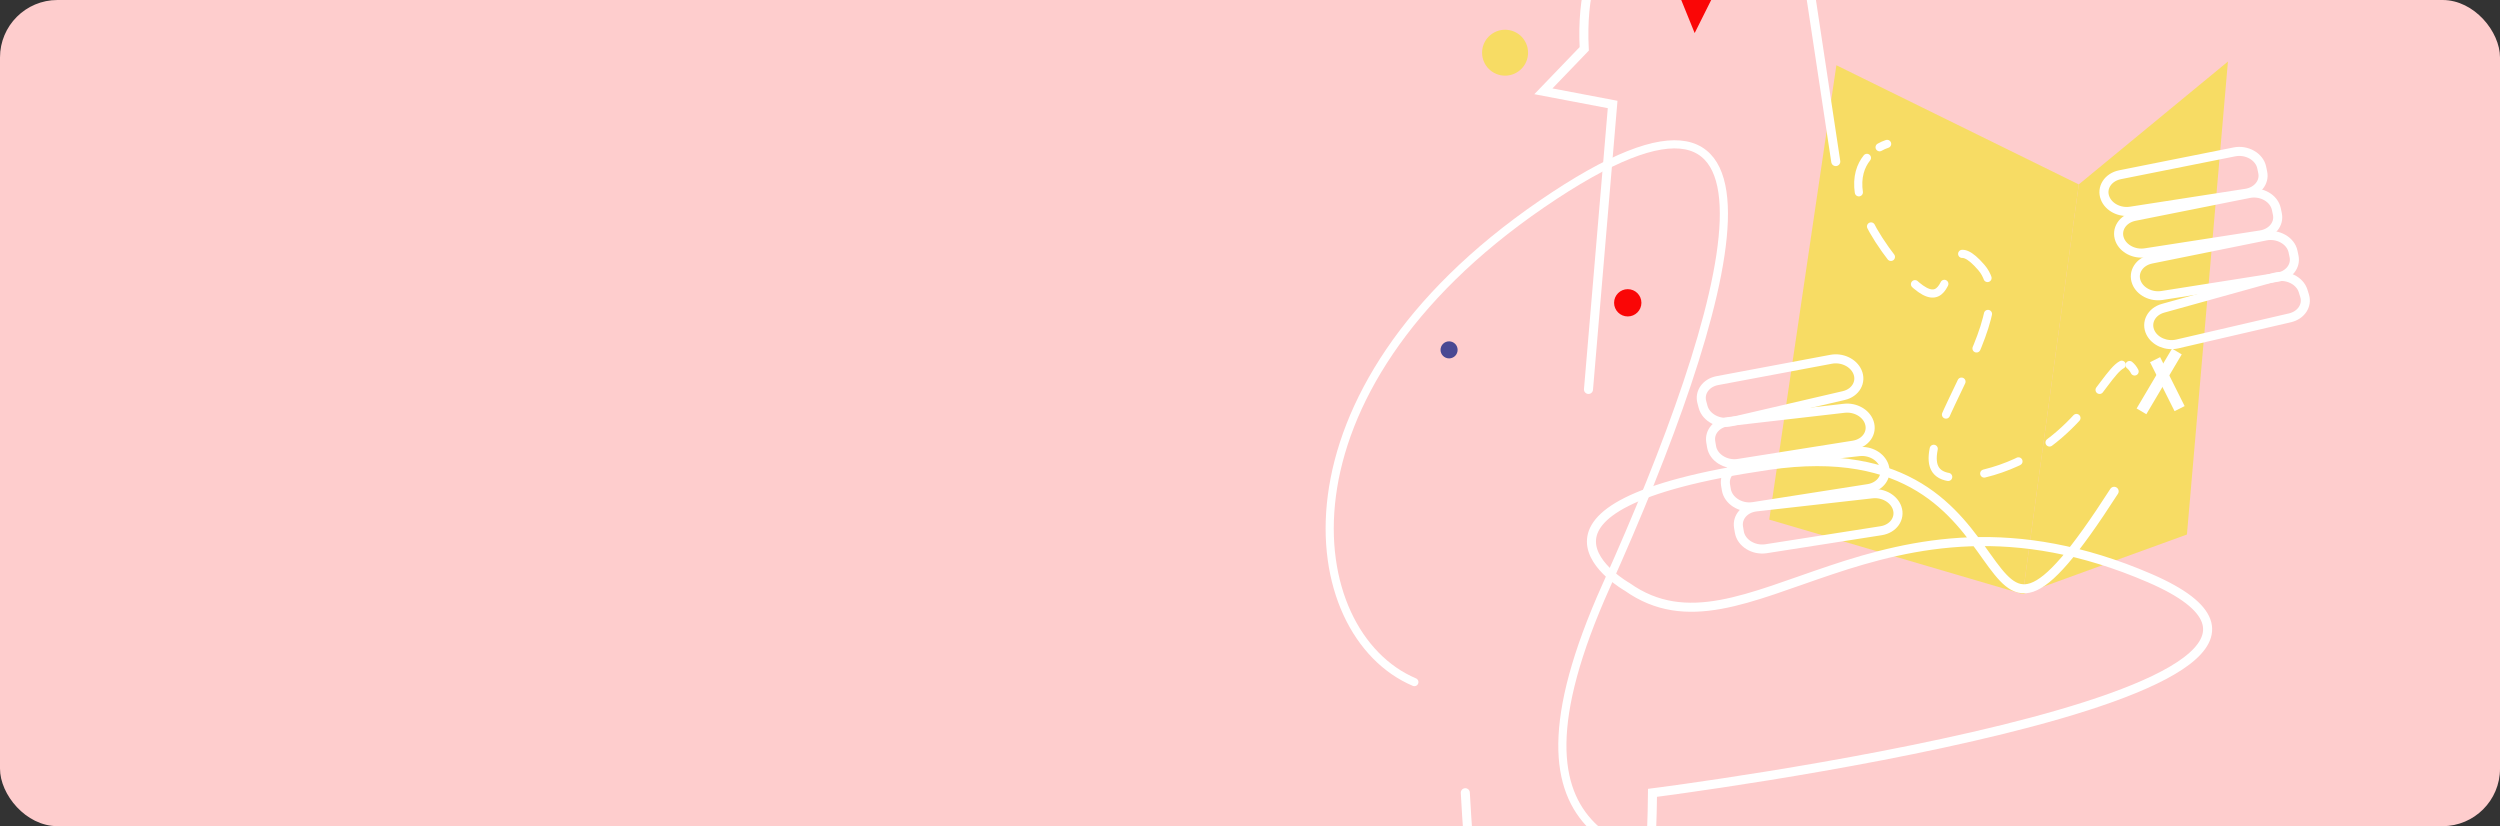 <svg width="348" height="115" viewBox="0 0 348 115" fill="none" xmlns="http://www.w3.org/2000/svg">
<rect x="0" y="0" width="348" height="115" fill="#333333" stroke="none"/>
<g clip-path="url(#clip0_336_2191)">
<rect width="348" height="115" rx="8" fill="#FECDCD"/>
<path d="M255.624 9.082L289.367 25.672L281.579 82.699L246.278 72.332L255.624 9.082Z" fill="#F7DC64"/>
<path d="M310.129 8.565L289.365 25.672L281.577 82.699L304.42 74.404L310.129 8.565Z" fill="#F7DC64"/>
<path d="M223.03 -27.341H222.935L235.897 4.603L250.543 -24.7C255.051 -30.999 254.376 -39.623 248.943 -45.146C243.51 -50.67 234.888 -51.497 228.501 -47.108C222.114 -42.719 219.807 -34.383 223.03 -27.341ZM227.986 -32.378C227.784 -36.107 229.851 -39.591 233.223 -41.205C236.596 -42.818 240.61 -42.244 243.393 -39.75C246.176 -37.256 247.181 -33.333 245.939 -29.81C244.696 -26.288 241.451 -23.86 237.717 -23.658C232.619 -23.383 228.263 -27.286 227.986 -32.376V-32.378Z" fill="#FA0606"/>
<path d="M255.539 22.491L250.016 -14.076C250.016 -14.076 219.017 -23.304 220.526 6.799L214.84 12.71L224.479 14.543L221.117 54.21" stroke="white" stroke-width="1.26" stroke-miterlimit="10" stroke-linecap="round"/>
<path d="M203.97 110.347C203.97 110.347 205.099 131.812 206.589 130.814C208.08 129.816 209.148 120.719 209.148 120.719C209.148 120.719 206.135 136.635 209.859 132.785C213.584 128.935 212.341 119.241 212.341 119.241C212.341 119.241 211.455 136.229 215.162 132.166C218.869 128.104 217.509 118.377 217.509 118.377C217.509 118.377 217.35 137.569 221.385 131.927C225.42 126.285 221.976 115.15 221.976 115.15C221.976 115.15 226.091 135.152 228.009 131.002C229.927 126.852 230.03 110.362 230.03 110.362C230.03 110.362 337 96.787 299.224 80.469C261.448 64.152 242.983 93.372 226.506 81.693C226.506 81.693 206.685 70.551 246.153 64.782C285.621 59.013 271.8 103.371 294.29 68.39" stroke="white" stroke-width="1.26" stroke-miterlimit="10" stroke-linecap="round"/>
<path d="M228.606 140.521C228.606 140.521 232.209 150.639 241.347 149.139C250.486 147.639 278.744 145.008 279.659 144.906C280.574 144.805 282.344 141.105 275.263 141.637C268.183 142.17 265.763 142.687 265.763 142.687C265.763 142.687 264.93 140.771 277.551 139.881C290.172 138.99 275.969 136.801 267.694 137.715C259.419 138.628 266.44 137.604 266.44 137.604C266.44 137.604 275.662 136.838 278.311 135.541C280.959 134.244 276.755 132.708 271.518 133.036C268.427 133.219 265.364 133.726 262.38 134.547C262.38 134.547 272.049 132.226 276.51 130.481C280.971 128.736 268.152 130.653 262.915 130.981C257.677 131.308 266.121 129.125 270.998 128.336C275.875 127.547 280.225 124.814 273.491 125.557C266.758 126.3 252.307 127.637 240.95 123.132C229.593 118.628 206.444 119.685 223.617 81.479C240.791 43.272 252.986 2.117 214.637 28.391C176.287 54.666 180.935 88.197 196.88 94.948" stroke="white" stroke-width="1.134" stroke-miterlimit="10" stroke-linecap="round"/>
<path d="M262.689 20.031C262.323 20.149 261.972 20.305 261.64 20.497" stroke="white" stroke-width="1.134" stroke-miterlimit="10" stroke-linecap="round"/>
<path d="M259.877 21.977C258.187 24.084 257.397 28.276 263.505 36.15C273.896 49.529 268.975 29.322 275.81 37.241C282.645 45.161 258.312 69.463 274.991 66.186C288.436 63.543 292.635 52.205 295.342 50.772" stroke="white" stroke-width="1.134" stroke-miterlimit="10" stroke-linecap="round" stroke-dasharray="5.07 5.07"/>
<path d="M296.43 50.813C296.727 51.057 296.968 51.362 297.137 51.707" stroke="white" stroke-width="1.134" stroke-miterlimit="10" stroke-linecap="round"/>
<path d="M303.021 48.93L298.094 57.257" stroke="white" stroke-width="1.571" stroke-miterlimit="10"/>
<path d="M299.988 50.066L303.4 56.88" stroke="white" stroke-width="1.571" stroke-miterlimit="10"/>
<path d="M311.02 21.144L295.114 24.322C293.423 24.659 292.468 26.151 293.03 27.577C293.526 28.849 295.059 29.634 296.579 29.397L312.629 26.907C314.225 26.66 315.259 25.375 314.971 23.998L314.829 23.316C314.515 21.803 312.75 20.797 311.02 21.144Z" stroke="white" stroke-width="1.26" stroke-miterlimit="10" stroke-linecap="round"/>
<path d="M313.07 26.936L297.153 30.115C295.461 30.454 294.508 31.944 295.068 33.371C295.567 34.642 297.097 35.428 298.62 35.192L314.668 32.702C316.265 32.453 317.299 31.17 317.011 29.793L316.869 29.111C316.555 27.595 314.796 26.589 313.07 26.936Z" stroke="white" stroke-width="1.26" stroke-miterlimit="10" stroke-linecap="round"/>
<path d="M315.372 32.848L299.475 36.062C297.786 36.403 296.836 37.896 297.4 39.318C297.903 40.589 299.437 41.371 300.958 41.129L316.996 38.599C318.592 38.348 319.622 37.067 319.33 35.684L319.186 35.002C318.866 33.501 317.098 32.499 315.372 32.848Z" stroke="white" stroke-width="1.26" stroke-miterlimit="10" stroke-linecap="round"/>
<path d="M316.595 38.605L301.105 42.907C299.458 43.364 298.656 44.921 299.354 46.314C299.972 47.549 301.571 48.229 303.059 47.882L318.756 44.243C320.317 43.883 321.219 42.52 320.799 41.169L320.592 40.499C320.13 39.017 318.279 38.138 316.595 38.605Z" stroke="white" stroke-width="1.26" stroke-miterlimit="10" stroke-linecap="round"/>
<path d="M245.831 76.384L261.856 73.875C263.561 73.607 264.575 72.152 264.077 70.706C263.632 69.413 262.134 68.566 260.604 68.739L244.466 70.56C242.858 70.74 241.781 71.979 242.001 73.368L242.116 74.055C242.368 75.578 244.088 76.652 245.831 76.384Z" stroke="white" stroke-width="1.26" stroke-miterlimit="10" stroke-linecap="round"/>
<path d="M244.03 70.524L260.055 68.015C261.76 67.749 262.775 66.291 262.276 64.845C261.833 63.545 260.331 62.696 258.797 62.863L242.659 64.684C241.052 64.876 239.974 66.105 240.195 67.494L240.31 68.181C240.578 69.71 242.289 70.788 244.03 70.524Z" stroke="white" stroke-width="1.26" stroke-miterlimit="10" stroke-linecap="round"/>
<path d="M241.972 64.51L257.988 61.967C259.693 61.697 260.703 60.243 260.199 58.791C259.756 57.502 258.251 56.656 256.722 56.832L240.59 58.69C238.984 58.881 237.905 60.115 238.137 61.503L238.252 62.191C238.507 63.713 240.231 64.78 241.972 64.51Z" stroke="white" stroke-width="1.26" stroke-miterlimit="10" stroke-linecap="round"/>
<path d="M240.992 58.703L256.649 55.064C258.314 54.681 259.18 53.149 258.542 51.734C257.976 50.474 256.407 49.73 254.898 50.01L239.063 52.98C237.487 53.276 236.53 54.593 236.892 55.966L237.072 56.646C237.479 58.144 239.289 59.102 240.992 58.703Z" stroke="white" stroke-width="1.26" stroke-miterlimit="10" stroke-linecap="round"/>
<path d="M201.712 49.889C202.369 49.889 202.901 49.358 202.901 48.702C202.901 48.046 202.369 47.515 201.712 47.515C201.056 47.515 200.523 48.046 200.523 48.702C200.523 49.358 201.056 49.889 201.712 49.889Z" fill="#494993"/>
<path d="M209.506 10.532C211.274 10.532 212.707 9.101 212.707 7.336C212.707 5.57 211.274 4.139 209.506 4.139C207.739 4.139 206.306 5.57 206.306 7.336C206.306 9.101 207.739 10.532 209.506 10.532Z" fill="#F7DC64"/>
<path d="M226.582 44.05C227.633 44.05 228.485 43.199 228.485 42.15C228.485 41.101 227.633 40.25 226.582 40.25C225.531 40.25 224.68 41.101 224.68 42.15C224.68 43.199 225.531 44.05 226.582 44.05Z" fill="#FA0606"/>
</g>
<defs>
<clipPath id="clip0_336_2191">
<rect width="348" height="115" rx="8" fill="white"/>
</clipPath>
</defs>
</svg>
